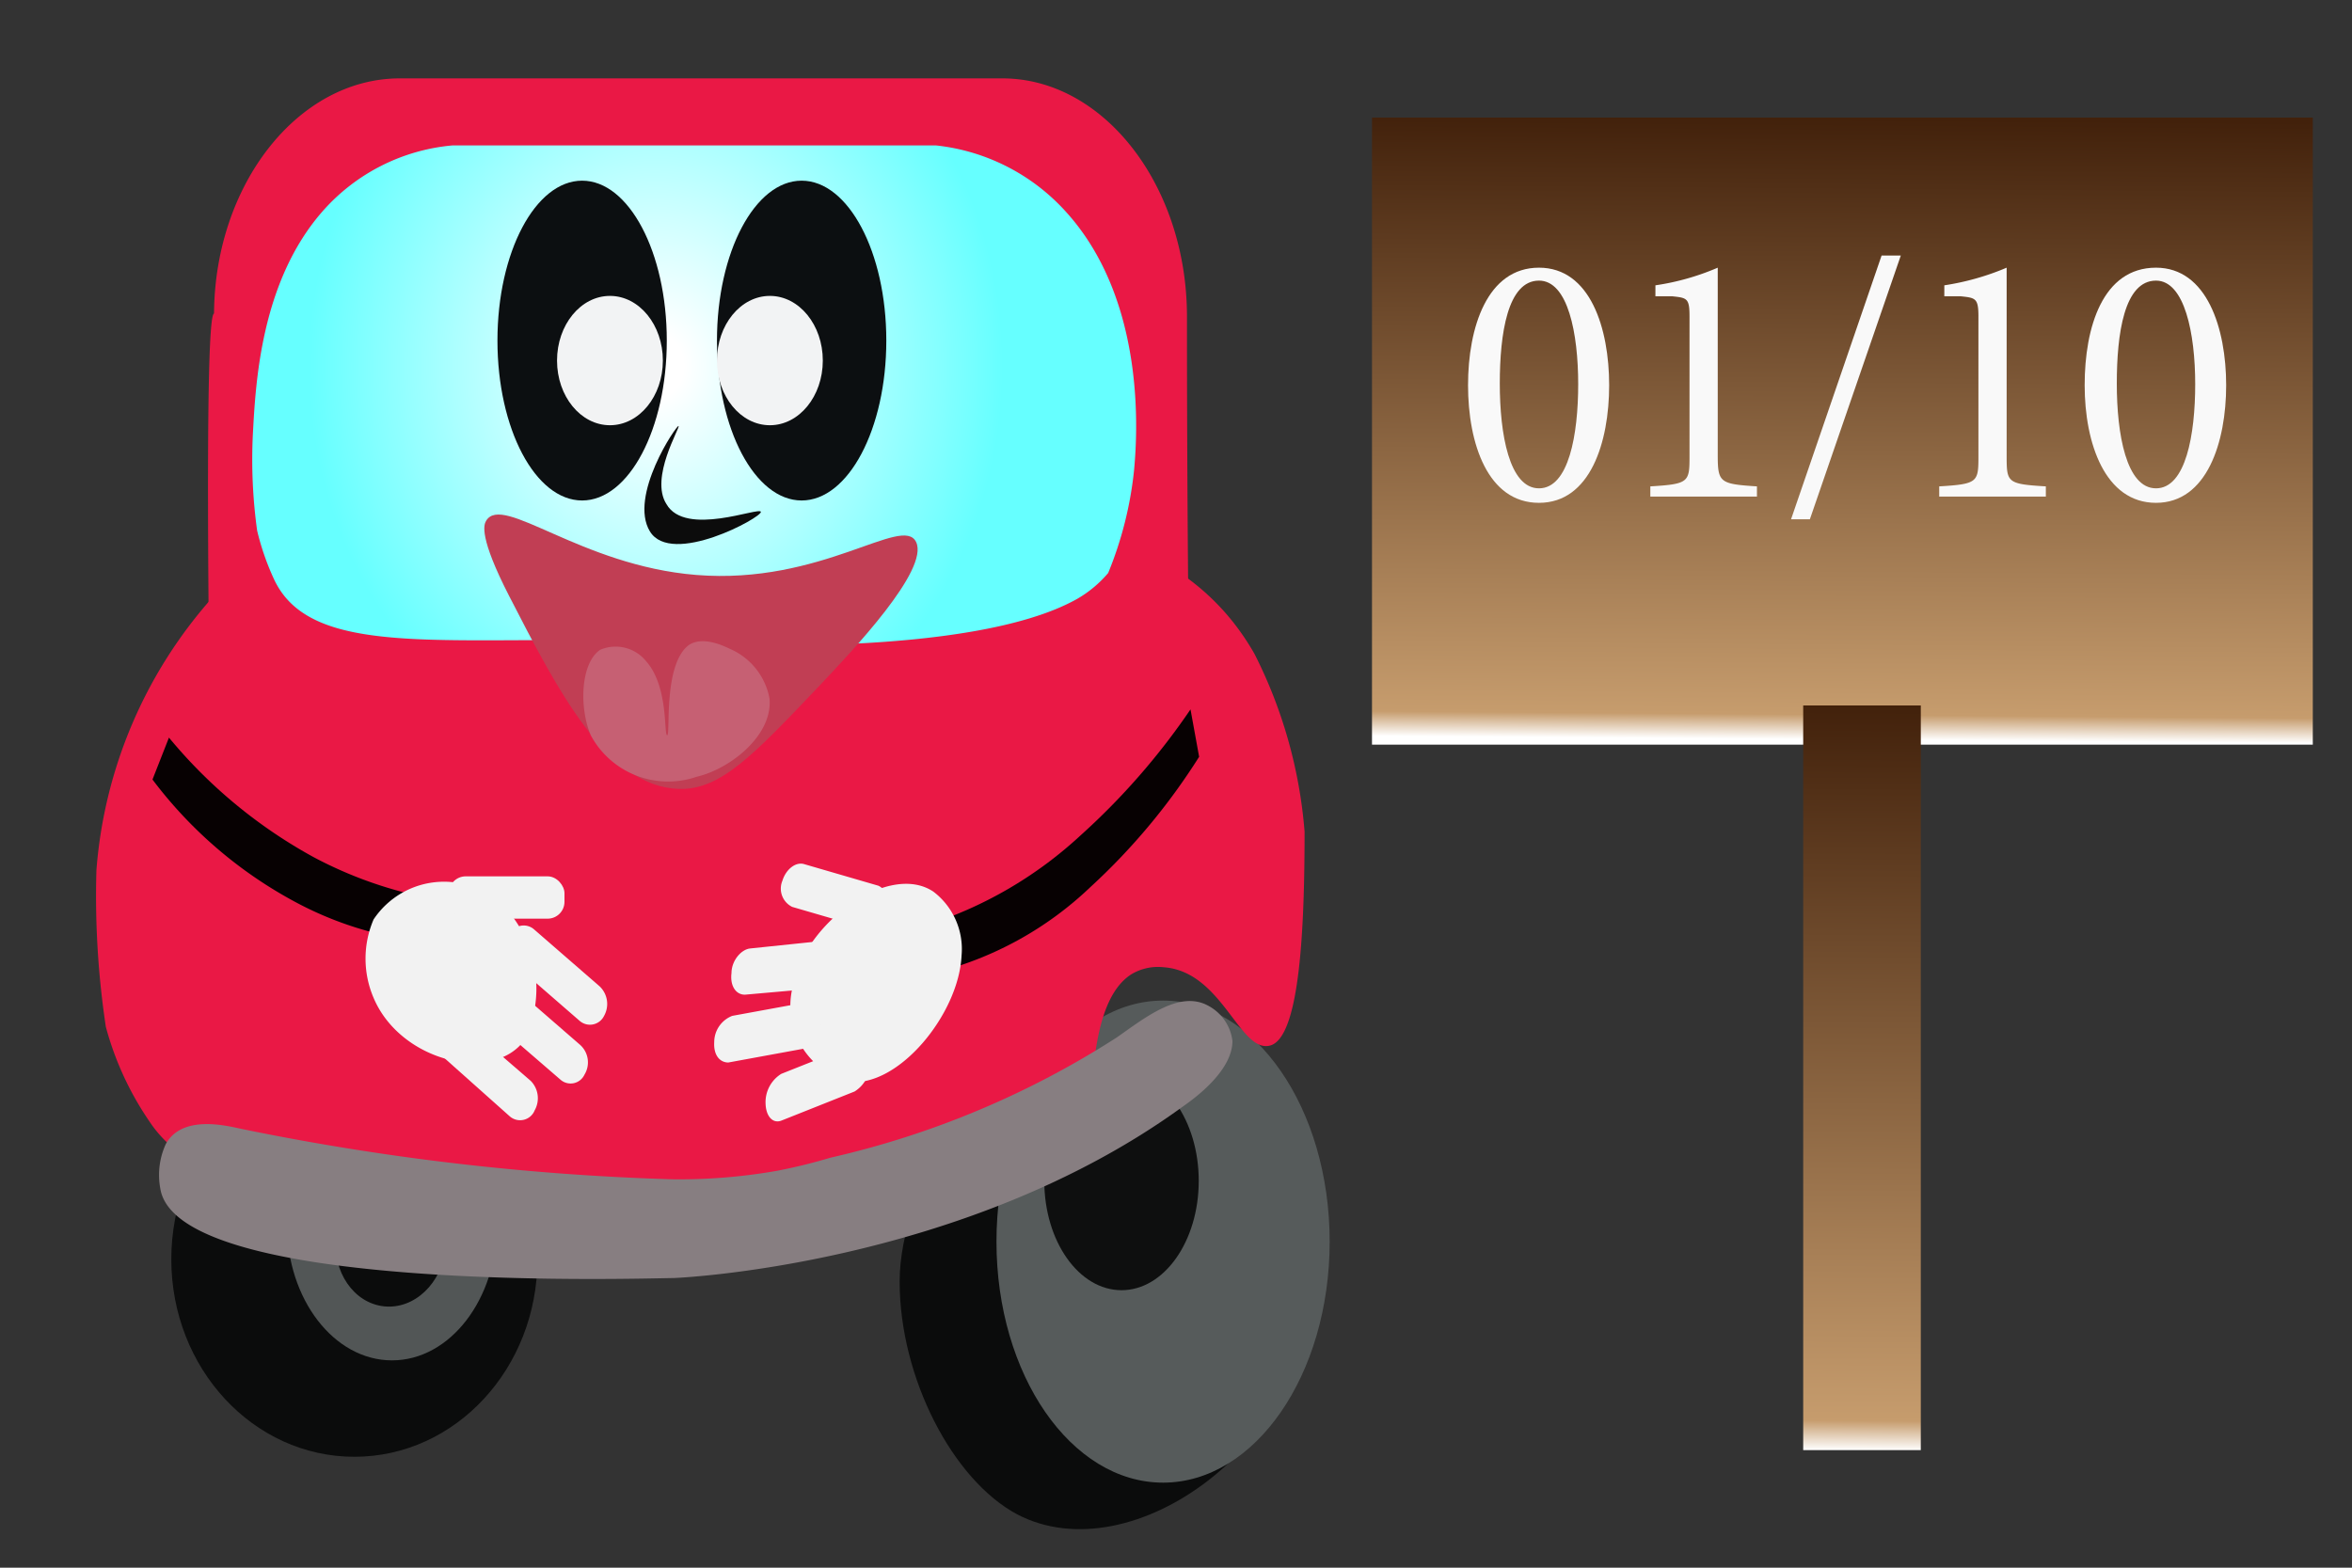 <svg xmlns="http://www.w3.org/2000/svg" xmlns:xlink="http://www.w3.org/1999/xlink" width="60" height="40" viewBox="0 0 60 40"><rect x="0" y="0" width="60" height="40" fill="#333333" stroke="none"/><defs><style>.cls-1{fill:#0b0c0c;}.cls-2{fill:#525656;}.cls-3{fill:#565b5b;}.cls-4{fill:#0e0f0f;}.cls-5{fill:#ea1845;}.cls-6{fill:url(#radial-gradient);}.cls-7{fill:#877e81;}.cls-8{fill:#070102;}.cls-9{fill:#f2f2f2;}.cls-10{fill:#0c0f11;}.cls-11{fill:#f2f3f4;}.cls-12{fill:#c13e54;}.cls-13{fill:#0c0c0c;}.cls-14{fill:#c66073;}.cls-15{fill:url(#linear-gradient);}.cls-16{fill:url(#linear-gradient-2);}.cls-17{fill:#f9f9f9;}</style><radialGradient id="radial-gradient" cx="1630.09" cy="2871.01" r="46.61" gradientTransform="translate(-292.99 -622.29) scale(0.19 0.22)" gradientUnits="userSpaceOnUse"><stop offset="0.08" stop-color="#fff"/><stop offset="1" stop-color="#6ff"/></radialGradient><linearGradient id="linear-gradient" x1="47.06" y1="3.02" x2="46.94" y2="18.87" gradientUnits="userSpaceOnUse"><stop offset="0" stop-color="#42210b"/><stop offset="0.96" stop-color="#c69c6d"/><stop offset="1" stop-color="#fff"/></linearGradient><linearGradient id="linear-gradient-2" x1="47.57" y1="17.99" x2="47.43" y2="37.01" xlink:href="#linear-gradient"/></defs><g id="Layer_4" data-name="Layer 4"><ellipse class="cls-1" cx="9.04" cy="32.13" rx="4.67" ry="5.04"/><ellipse class="cls-2" cx="10" cy="31.23" rx="2.68" ry="3.48"/><ellipse class="cls-1" cx="9.98" cy="31.68" rx="1.66" ry="1.41" transform="translate(-22.57 38.34) rotate(-84.08)"/><path class="cls-1" d="M33.48,32.64c0,4.18-4.6,7.53-7.53,6-1.65-.88-3-3.49-3-5.94v0c0-2.5,2.2-6,5.28-6S33.44,29.73,33.48,32.64Z"/><ellipse class="cls-3" cx="29.67" cy="31.68" rx="4.25" ry="6.15"/><ellipse class="cls-4" cx="28.61" cy="30.13" rx="1.97" ry="2.79"/><path class="cls-5" d="M5.38,20.62Q5.2,8.05,5.46,8a0,0,0,0,1,0,0C5.48,4.71,7.6,2,10.2,2H25.57c2.59,0,4.71,2.74,4.71,6.08q0,6.24.1,12.47Z"/><path class="cls-5" d="M33.28,21.22c0,2.47-.12,5.28-.89,5.46s-1.21-1.89-2.7-2a1.32,1.32,0,0,0-.83.18c-1,.64-.95,2.72-1.09,3.48-.91,5.24-21,4.73-23.94.3A7.89,7.89,0,0,1,2.7,26.2a22.44,22.44,0,0,1-.24-4h0a11.82,11.82,0,0,1,3-7c.85-.95,2.76-2.61,12.09-2.52,7.4.08,12.28.2,14.45,4A12.13,12.13,0,0,1,33.28,21.22Z"/><path class="cls-6" d="M28.27,14.62h0a3,3,0,0,1-.79.66c-2.75,1.55-9.64,1.14-9.64,1.14C12,16.08,8.05,17,7,14.8a6.56,6.56,0,0,1-.44-1.26,13.19,13.19,0,0,1-.11-2.45c.07-1.31.2-3.9,1.78-5.7a5,5,0,0,1,3.32-1.68H23.87a5.21,5.21,0,0,1,3.31,1.68C29.29,7.7,29,11.24,28.93,12A9.45,9.45,0,0,1,28.27,14.62Z"/><path class="cls-7" d="M30.18,28.23c-5.63,4.1-13,4.38-13,4.38-.65,0-12.65.42-13.09-2.28a1.89,1.89,0,0,1,.14-1.14c.41-.74,1.5-.48,1.91-.39a64,64,0,0,0,11,1.29,14.35,14.35,0,0,0,2.7-.22c.51-.1.94-.21,1.34-.33a22.87,22.87,0,0,0,7.31-3.07c.73-.51,1.6-1.21,2.33-.81a1.18,1.18,0,0,1,.62.9C31.44,27.31,30.51,28,30.18,28.23Z"/><path class="cls-8" d="M4.31,18.82l-.42,1.07A11.15,11.15,0,0,0,7.6,23.05a8.94,8.94,0,0,0,3.43,1L11.45,23A10.54,10.54,0,0,1,8,21.87,12.68,12.68,0,0,1,4.31,18.82Z"/><path class="cls-9" d="M13.4,26.51c-.79,1.15-3.18.59-3.87-1.05a2.54,2.54,0,0,1,0-2A2.16,2.16,0,0,1,13,23.29,3.07,3.07,0,0,1,13.4,26.51Z"/><path class="cls-9" d="M13,28.48,11.34,27a.6.6,0,0,1-.1-.75h0a.39.39,0,0,1,.61-.13l1.69,1.46a.63.63,0,0,1,.1.75h0A.4.4,0,0,1,13,28.48Z"/><path class="cls-9" d="M14.3,27.55l-1.69-1.46a.63.63,0,0,1-.1-.75h0a.4.4,0,0,1,.62-.13l1.68,1.46a.6.6,0,0,1,.1.75h0A.39.39,0,0,1,14.3,27.55Z"/><path class="cls-9" d="M14.79,26.05l-1.68-1.46a.62.62,0,0,1-.11-.75h0a.4.4,0,0,1,.62-.13l1.68,1.46a.62.62,0,0,1,.11.75h0A.4.4,0,0,1,14.79,26.05Z"/><rect class="cls-9" x="11.45" y="22.36" width="2.95" height="1.08" rx="0.43"/><ellipse class="cls-10" cx="14.85" cy="8.69" rx="2.16" ry="4.08"/><ellipse class="cls-10" cx="20.45" cy="8.69" rx="2.16" ry="4.08"/><ellipse class="cls-11" cx="15.56" cy="9.2" rx="1.35" ry="1.65"/><ellipse class="cls-11" cx="19.64" cy="9.2" rx="1.35" ry="1.65"/><path class="cls-12" d="M20.91,17.49c-1.69,1.78-2.53,2.67-3.59,2.64-1.84-.06-3.09-2.51-4.33-4.92-.77-1.5-.65-1.82-.59-1.92.42-.71,2.4,1.14,5.36,1.38,3.2.26,5.27-1.55,5.61-.84S21.74,16.61,20.91,17.49Z"/><path class="cls-13" d="M17,12.86c.48.85,2.38.06,2.41.2s-2.28,1.4-2.83.5.68-2.72.73-2.69S16.57,12.19,17,12.86Z"/><path class="cls-14" d="M18.63,16.56a1.72,1.72,0,0,1,1,1.26c.09.94-1,1.8-1.86,2a2.24,2.24,0,0,1-2.7-1.06c-.3-.71-.26-1.84.24-2.18a1,1,0,0,1,1.18.3c.57.65.44,1.88.53,1.88s-.11-1.8.55-2.3C17.93,16.22,18.46,16.48,18.63,16.56Z"/><path class="cls-8" d="M23.59,23.62l.22,1.21a8.84,8.84,0,0,0,4-2.19,16.33,16.33,0,0,0,2.78-3.33l-.22-1.21a17.7,17.7,0,0,1-2.81,3.22A10.44,10.44,0,0,1,23.59,23.62Z"/><path class="cls-9" d="M20.21,25.23c.26-1.65,2.45-3.25,3.6-2.48a1.84,1.84,0,0,1,.72,1.63c-.07,1.5-1.62,3.38-2.88,3.22A2,2,0,0,1,20.21,25.23Z"/><path class="cls-9" d="M22.1,23.69l-1.89-.55a.52.52,0,0,1-.25-.67h0c.09-.29.34-.49.56-.42l1.89.55a.53.53,0,0,1,.25.67h0C22.57,23.57,22.32,23.76,22.1,23.69Z"/><path class="cls-9" d="M20.92,25.21,19,25.38c-.23,0-.38-.23-.34-.55h0c0-.32.25-.61.48-.63L21.06,24c.22,0,.38.23.34.55h0C21.36,24.91,21.14,25.19,20.92,25.21Z"/><path class="cls-9" d="M20.49,26.76l-1.91.35c-.22,0-.38-.19-.36-.52h0a.72.72,0,0,1,.46-.67l1.91-.35c.22,0,.38.2.36.52h0A.72.72,0,0,1,20.49,26.76Z"/><path class="cls-9" d="M21.8,27.85l-1.86.74c-.22.09-.4-.1-.41-.43h0a.85.85,0,0,1,.4-.76l1.86-.74c.22-.09.4.11.4.43h0A.83.83,0,0,1,21.8,27.85Z"/><rect class="cls-15" x="35" y="3" width="24" height="16"/><rect class="cls-16" x="46" y="18" width="3" height="19"/><path class="cls-17" d="M39.26,6.83c1.31,0,1.79,1.55,1.79,3s-.48,3-1.79,3-1.81-1.52-1.81-3S37.94,6.83,39.26,6.83Zm0,.33c-.8,0-1,1.35-1,2.63s.24,2.67,1,2.67,1-1.37,1-2.66S40,7.16,39.26,7.16Z"/><path class="cls-17" d="M42.1,12.67v-.26c1-.06,1-.11,1-.8V8.08c0-.47-.06-.48-.44-.52l-.43,0V7.28a6.34,6.34,0,0,0,1.59-.45v4.78c0,.7.05.74,1,.8v.26Z"/><path class="cls-17" d="M46.17,13.25h-.48L48,6.52h.49Z"/><path class="cls-17" d="M49.47,12.67v-.26c1-.06,1-.11,1-.8V8.08c0-.47-.07-.48-.45-.52l-.42,0V7.28a6.59,6.59,0,0,0,1.59-.45v4.78c0,.7,0,.74,1,.8v.26Z"/><path class="cls-17" d="M55,6.83c1.3,0,1.79,1.55,1.79,3s-.49,3-1.79,3-1.82-1.52-1.82-3S53.64,6.83,55,6.83Zm0,.33c-.81,0-1,1.35-1,2.63s.24,2.67,1,2.67,1-1.37,1-2.66S55.73,7.16,55,7.16Z"/></g></svg>